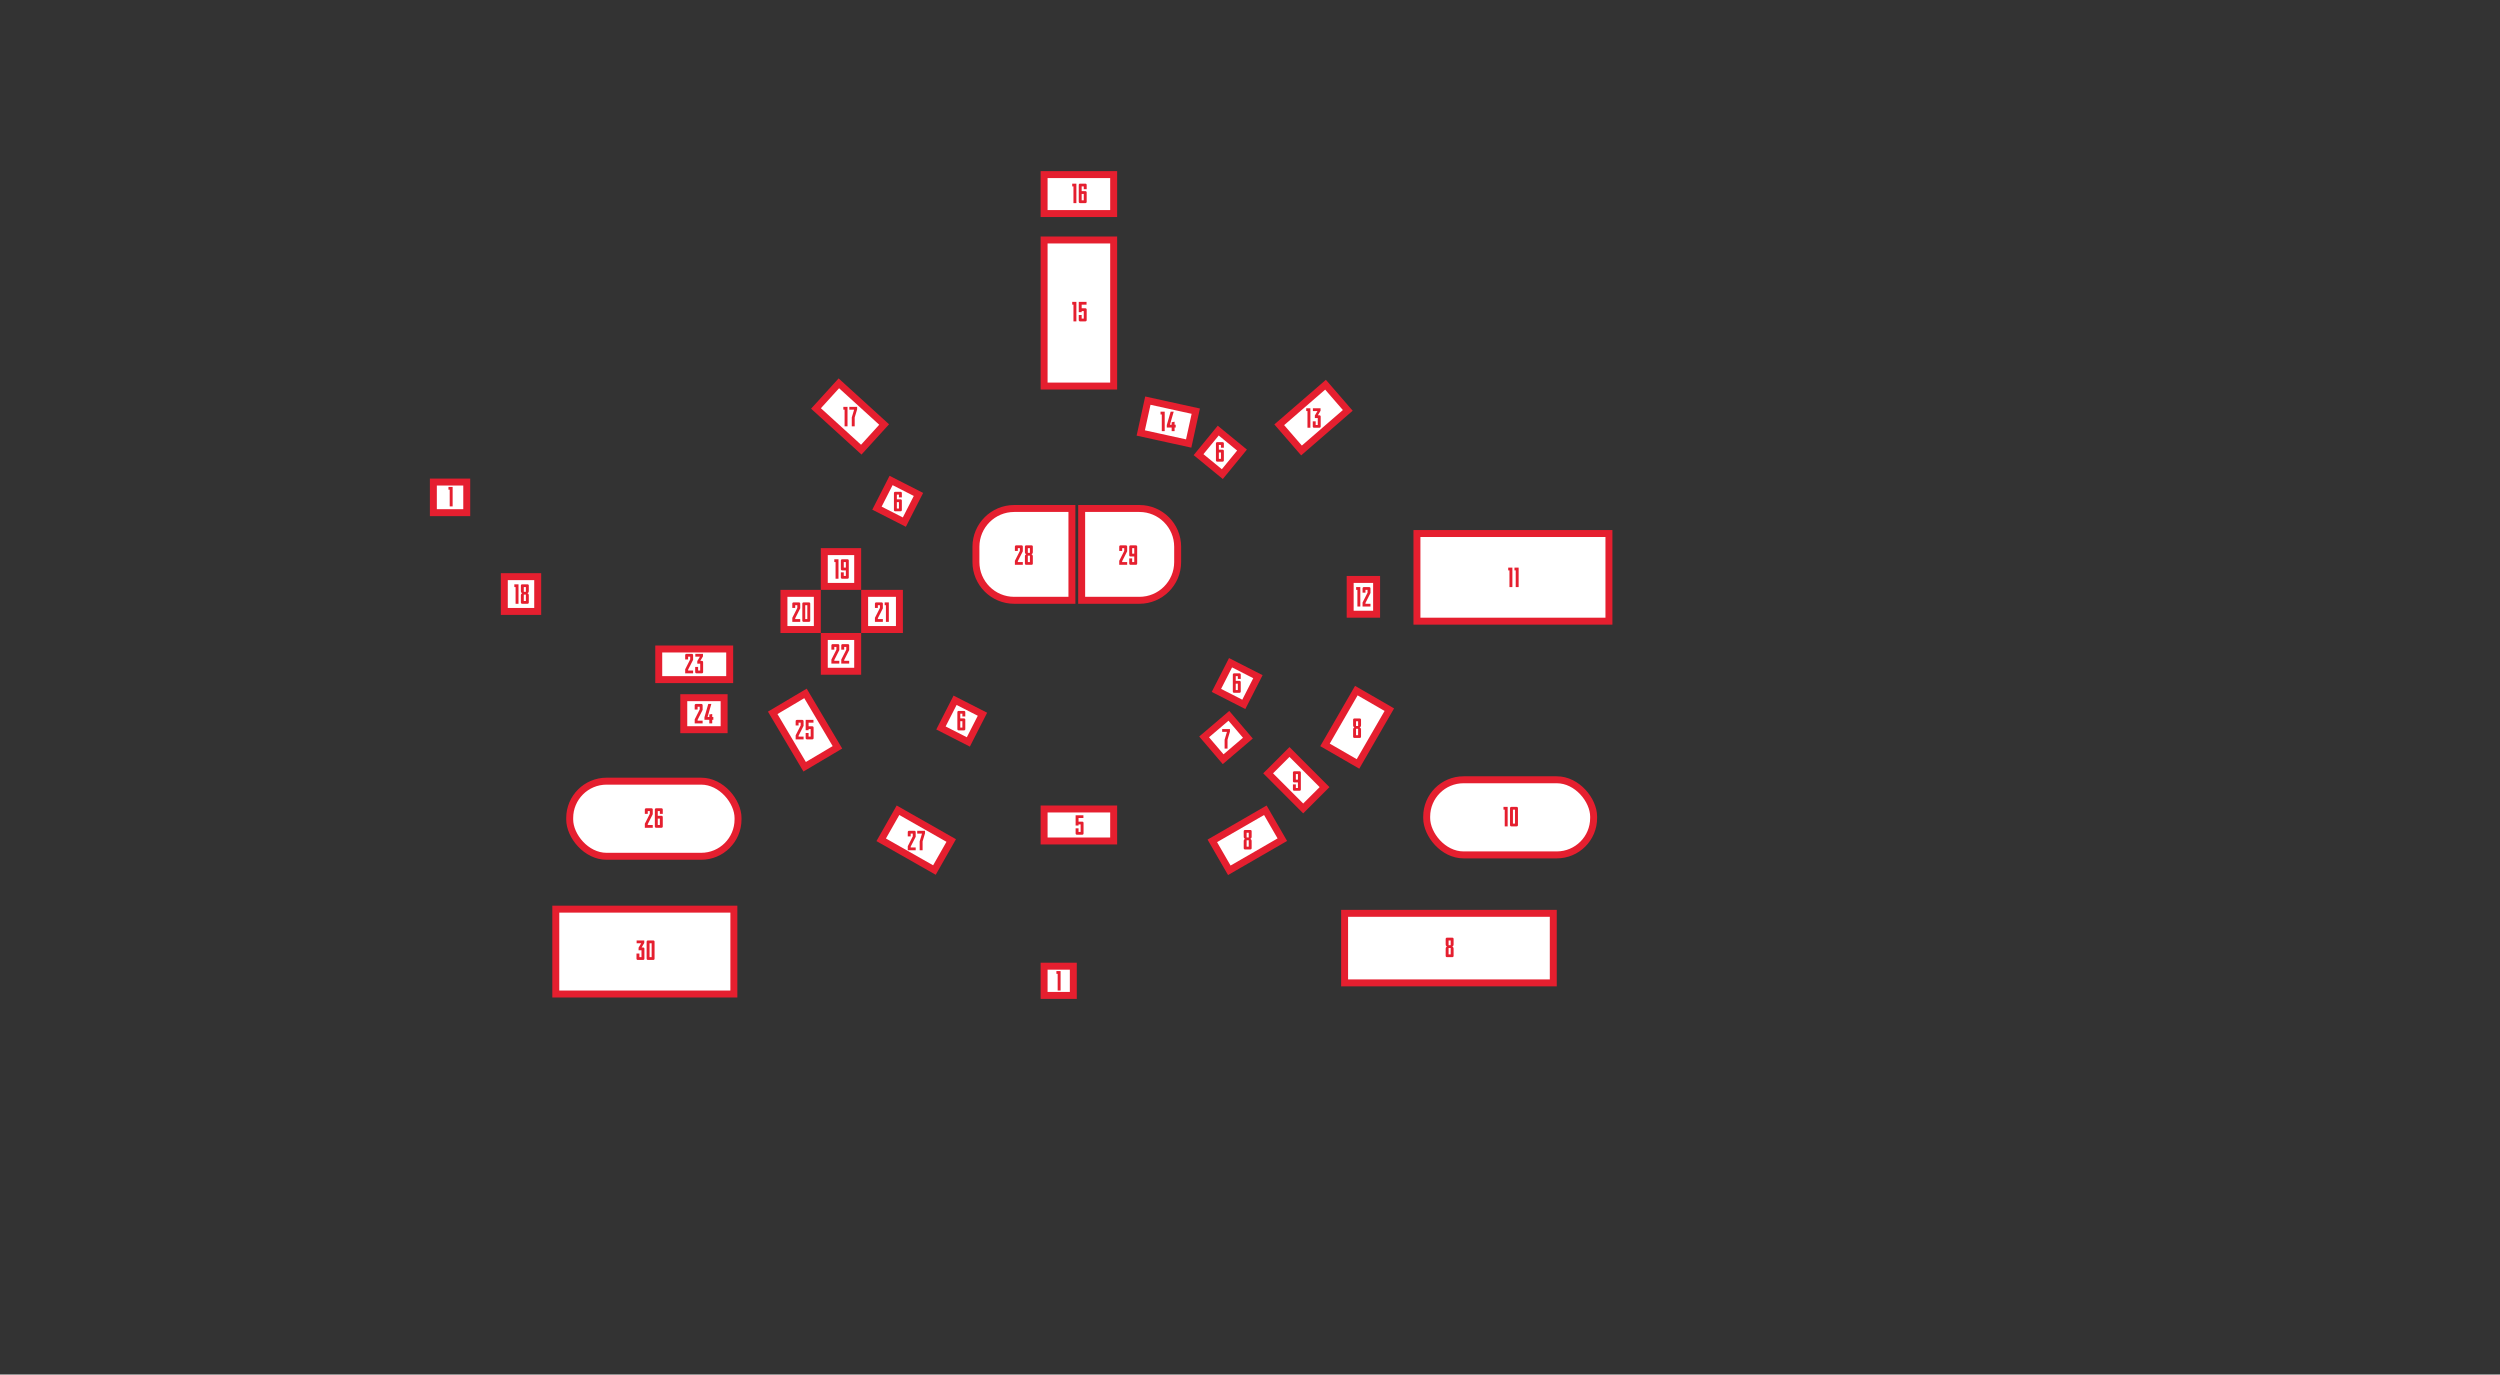 <svg class="map__scheme" width="1797" height="988" viewBox="0 0 1797 988" fill="none" xmlns="http://www.w3.org/2000/svg">
    <rect x="0" y="0" width="1797" height="988" fill="#333333" stroke="none"/>
    <g id="Group 37539">
        <g class="figure 18" id="figure 18">
            <rect id="Rectangle 371" x="362.5" y="414.5" width="24" height="25" fill="white" stroke="#E51F2F" stroke-width="5" />
            <path
                id="18"
                d="M369.702 422H370.602V434H372.702V420H369.702V422ZM380.104 427.96C380.104 427.14 379.724 426.62 379.084 426.4C379.724 426.18 380.104 425.64 380.104 424.84V420.92C380.104 420.38 379.744 420 379.184 420H375.324C374.764 420 374.404 420.38 374.404 420.92V424.84C374.404 425.64 374.784 426.18 375.404 426.4C374.784 426.62 374.404 427.14 374.404 427.96V433.08C374.404 433.62 374.764 434 375.324 434H379.184C379.744 434 380.104 433.62 380.104 433.08V427.96ZM378.004 427.4V432H376.504V427.4H378.004ZM376.504 425.4V422H378.004V425.4H376.504Z"
                fill="#E51F2F"
            />
        </g>
        <g class="figure 23" id="figure 23">
            <rect id="Rectangle 372" x="473.5" y="466.5" width="51" height="22" fill="white" stroke="#E51F2F" stroke-width="5" />
            <path
                id="23"
                d="M498.203 470.92C498.203 470.38 497.843 470 497.283 470H493.423C492.863 470 492.503 470.38 492.503 470.92V474H494.603V472H496.103V474L492.503 481.1V484H498.203V482H494.603V481.38L498.203 474.28V470.92ZM504.482 484C505.042 484 505.402 483.62 505.402 483.08V475.96C505.402 475.42 505.042 475.04 504.482 475.04H503.382L505.302 471.8V470H499.802V472H503.102L501.202 475.18V477.04H503.302V482H501.802V479.4H499.702V483.08C499.702 483.62 500.062 484 500.622 484H504.482Z"
                fill="#E51F2F"
            />
        </g>
        <g class="figure 24" id="figure 24">
            <rect id="Rectangle 373" x="491.5" y="501.5" width="29" height="23" fill="white" stroke="#E51F2F" stroke-width="5" />
            <path
                id="24"
                d="M505.047 506.92C505.047 506.38 504.687 506 504.127 506H500.267C499.707 506 499.347 506.38 499.347 506.92V510H501.447V508H502.947V510L499.347 517.1V520H505.047V518H501.447V517.38L505.047 510.28V506.92ZM511.946 520V517.4H512.746V515.4H511.946V513.2L509.846 513.6V515.4H508.606L511.306 506H509.106L506.346 515.6V517.4H509.846V520H511.946Z"
                fill="#E51F2F"
            />
        </g>
        <g class="figure 30" id="figure 30">
            <rect id="Rectangle 375" x="399.5" y="653.5" width="128" height="61" fill="white" stroke="#E51F2F" stroke-width="5" />
            <path
                id="30"
                d="M462.285 690C462.845 690 463.205 689.62 463.205 689.08V681.96C463.205 681.42 462.845 681.04 462.285 681.04H461.185L463.105 677.8V676H457.605V678H460.905L459.005 681.18V683.04H461.105V688H459.605V685.4H457.505V689.08C457.505 689.62 457.865 690 458.425 690H462.285ZM466.9 688V678H468.4V688H466.9ZM469.58 690C470.14 690 470.5 689.62 470.5 689.08V676.92C470.5 676.38 470.14 676 469.58 676H465.72C465.16 676 464.8 676.38 464.8 676.92V689.08C464.8 689.62 465.16 690 465.72 690H469.58Z"
                fill="#E51F2F"
            />
        </g>
        <g class="figure 25" id="figure 25">
            <rect id="Rectangle 382" x="578.988" y="498.425" width="45.041" height="27.387" transform="rotate(59.356 578.988 498.425)" fill="white" stroke="#E51F2F" stroke-width="5" />
            <path
                id="25"
                d="M577.614 518.381C577.614 517.841 577.254 517.461 576.694 517.461H572.834C572.274 517.461 571.914 517.841 571.914 518.381V521.461H574.014V519.461H575.514V521.461L571.914 528.561V531.461H577.614V529.461H574.014V528.841L577.614 521.741V518.381ZM582.713 524.061V529.461H581.213V526.861H579.113V530.541C579.113 531.081 579.473 531.461 580.033 531.461H583.893C584.453 531.461 584.813 531.081 584.813 530.541V522.981C584.813 522.441 584.453 522.061 583.893 522.061H581.213V519.461H584.713V517.461H579.113V524.861H581.213V524.061H582.713Z"
                fill="#E51F2F"
            />
        </g>
        <g class="figure 27" id="figure 27">
            <rect id="Rectangle 381" x="645.478" y="582.409" width="44.005" height="24.423" transform="rotate(29.616 645.478 582.409)" fill="white" stroke="#E51F2F" stroke-width="5" />
            <path
                id="27"
                d="M658.201 598.101C658.201 597.561 657.841 597.181 657.281 597.181H653.421C652.861 597.181 652.501 597.561 652.501 598.101V601.181H654.601V599.181H656.101V601.181L652.501 608.281V611.181H658.201V609.181H654.601V608.561L658.201 601.461V598.101ZM661.06 611.181H663.16V604.781L664.9 598.981V597.181H659.3V599.181H662.74L661.06 604.781V611.181Z"
                fill="#E51F2F"
            />
        </g>
        <g class="figure 1" id="figure 1">
            <rect id="Rectangle 376" x="750.5" y="694.5" width="21" height="21" fill="white" stroke="#E51F2F" stroke-width="5" />
            <path id="1" d="M759.349 700H760.249V712H762.349V698H759.349V700Z" fill="#E51F2F" />
        </g>
        <g class="figure 1" id="figure 1-2">
            <rect id="f1" x="311.5" y="346.5" width="24" height="22" fill="white" stroke="#E51F2F" stroke-width="5" />
            <path id="l1" d="M322.349 352H323.249V364H325.349V350H322.349V352Z" fill="#E51F2F" />
        </g>
        <g class="figure 5" id="figure 5">
            <rect id="Rectangle 380" x="750.5" y="581.5" width="50" height="23" fill="white" stroke="#E51F2F" stroke-width="5" />
            <path
                id="5"
                d="M776.753 592.6V598H775.253V595.4H773.153V599.08C773.153 599.62 773.513 600 774.073 600H777.933C778.493 600 778.853 599.62 778.853 599.08V591.52C778.853 590.98 778.493 590.6 777.933 590.6H775.253V588H778.753V586H773.153V593.4H775.253V592.6H776.753Z"
                fill="#E51F2F"
            />
        </g>
        <g class="figure 19" id="figure 19">
            <rect id="Rectangle 386" x="592.5" y="396.5" width="24" height="25" fill="white" stroke="#E51F2F" stroke-width="5" />
            <path
                id="19"
                d="M599.702 404H600.602V416H602.702V402H599.702V404ZM606.504 408V404H608.004V408H606.504ZM604.404 409.08C604.404 409.62 604.764 410 605.324 410H608.004V414H606.504V411.4H604.404V415.08C604.404 415.62 604.764 416 605.324 416H609.184C609.744 416 610.104 415.62 610.104 415.08V402.92C610.104 402.38 609.744 402 609.184 402H605.324C604.764 402 604.404 402.38 604.404 402.92V409.08Z"
                fill="#E51F2F"
            />
        </g>
        <g class="figure 20" id="figure 20">
            <rect id="Rectangle 384" x="563.5" y="426.5" width="24" height="26" fill="white" stroke="#E51F2F" stroke-width="5" />
            <path
                id="20"
                d="M575.203 433.92C575.203 433.38 574.843 433 574.283 433H570.423C569.863 433 569.503 433.38 569.503 433.92V437H571.603V435H573.103V437L569.503 444.1V447H575.203V445H571.603V444.38L575.203 437.28V433.92ZM578.802 445V435H580.302V445H578.802ZM581.482 447C582.042 447 582.402 446.62 582.402 446.08V433.92C582.402 433.38 582.042 433 581.482 433H577.622C577.062 433 576.702 433.38 576.702 433.92V446.08C576.702 446.62 577.062 447 577.622 447H581.482Z"
                fill="#E51F2F"
            />
        </g>
        <g class="figure 22" id="figure 22">
            <rect id="Rectangle 383" x="592.5" y="457.5" width="24" height="25" fill="white" stroke="#E51F2F" stroke-width="5" />
            <path
                id="22"
                d="M603.301 463.92C603.301 463.38 602.941 463 602.381 463H598.521C597.961 463 597.601 463.38 597.601 463.92V467H599.701V465H601.201V467L597.601 474.1V477H603.301V475H599.701V474.38L603.301 467.28V463.92ZM610.4 463.92C610.4 463.38 610.04 463 609.48 463H605.62C605.06 463 604.7 463.38 604.7 463.92V467H606.8V465H608.3V467L604.7 474.1V477H610.4V475H606.8V474.38L610.4 467.28V463.92Z"
                fill="#E51F2F"
            />
        </g>
        <g class="figure 21" id="figure 21">
            <rect id="Rectangle 385" x="621.5" y="426.5" width="25" height="26" fill="white" stroke="#E51F2F" stroke-width="5" />
            <path
                id="21"
                d="M634.6 433.92C634.6 433.38 634.24 433 633.68 433H629.82C629.26 433 628.9 433.38 628.9 433.92V437H631V435H632.5V437L628.9 444.1V447H634.6V445H631V444.38L634.6 437.28V433.92ZM635.899 435H636.799V447H638.899V433H635.899V435Z"
                fill="#E51F2F"
            />
        </g>
        <g class="figure 28" id="figure 28">
            <path class="rect" id="Rectangle 404" d="M729 365.5H770.5V431.5H729C713.812 431.5 701.5 419.188 701.5 404V393C701.5 377.812 713.812 365.5 729 365.5Z" fill="white" stroke="#E51F2F" stroke-width="5" />
            <path
                id="28"
                d="M735.203 392.92C735.203 392.38 734.843 392 734.283 392H730.423C729.863 392 729.503 392.38 729.503 392.92V396H731.603V394H733.103V396L729.503 403.1V406H735.203V404H731.603V403.38L735.203 396.28V392.92ZM742.402 399.96C742.402 399.14 742.022 398.62 741.382 398.4C742.022 398.18 742.402 397.64 742.402 396.84V392.92C742.402 392.38 742.042 392 741.482 392H737.622C737.062 392 736.702 392.38 736.702 392.92V396.84C736.702 397.64 737.082 398.18 737.702 398.4C737.082 398.62 736.702 399.14 736.702 399.96V405.08C736.702 405.62 737.062 406 737.622 406H741.482C742.042 406 742.402 405.62 742.402 405.08V399.96ZM740.302 399.4V404H738.802V399.4H740.302ZM738.802 397.4V394H740.302V397.4H738.802Z"
                fill="#E51F2F"
            />
        </g>
        <g class="figure 29" id="figure 29">
            <path class="rect" id="Rectangle 405" d="M819 431.5L777.5 431.5L777.5 365.5L819 365.5C834.188 365.5 846.5 377.812 846.5 393L846.5 404C846.5 419.188 834.188 431.5 819 431.5Z" fill="white" stroke="#E51F2F" stroke-width="5" />
            <path
                id="29"
                d="M810.203 392.92C810.203 392.38 809.843 392 809.283 392H805.423C804.863 392 804.503 392.38 804.503 392.92V396H806.603V394H808.103V396L804.503 403.1V406H810.203V404H806.603V403.38L810.203 396.28V392.92ZM813.802 398V394H815.302V398H813.802ZM811.702 399.08C811.702 399.62 812.062 400 812.622 400H815.302V404H813.802V401.4H811.702V405.08C811.702 405.62 812.062 406 812.622 406H816.482C817.042 406 817.402 405.62 817.402 405.08V392.92C817.402 392.38 817.042 392 816.482 392H812.622C812.062 392 811.702 392.38 811.702 392.92V399.08Z"
                fill="#E51F2F"
            />
        </g>
        <g class="figure 6" id="figure 6-4">
            <rect id="Rectangle 387" x="630.363" y="365.26" width="22.335" height="22.091" transform="rotate(-62.979 630.363 365.26)" fill="white" stroke="#E51F2F" stroke-width="5" />
            <path
                id="6"
                d="M646.159 360.914V365.514H644.659V360.914H646.159ZM648.259 354.434C648.259 353.894 647.899 353.514 647.339 353.514H643.479C642.919 353.514 642.559 353.894 642.559 354.434V366.594C642.559 367.134 642.919 367.514 643.479 367.514H647.339C647.899 367.514 648.259 367.134 648.259 366.594V359.834C648.259 359.294 647.899 358.914 647.339 358.914H644.659V355.514H646.159V357.514H648.259V354.434Z"
                fill="#E51F2F"
            />
        </g>
        <g class="figure 6" id="figure 6">
            <rect id="Rectangle 408" x="676.363" y="523.26" width="22.335" height="22.091" transform="rotate(-62.979 676.363 523.26)" fill="white" stroke="#E51F2F" stroke-width="5" />
            <path
                id="6_2"
                d="M691.753 518.4V523H690.253V518.4H691.753ZM693.853 511.92C693.853 511.38 693.493 511 692.933 511H689.073C688.513 511 688.153 511.38 688.153 511.92V524.08C688.153 524.62 688.513 525 689.073 525H692.933C693.493 525 693.853 524.62 693.853 524.08V517.32C693.853 516.78 693.493 516.4 692.933 516.4H690.253V513H691.753V515H693.853V511.92Z"
                fill="#E51F2F"
            />
        </g>
        <g class="figure 6" id="figure 6-2">
            <rect id="Rectangle 409" x="874.363" y="496.26" width="22.335" height="22.091" transform="rotate(-62.979 874.363 496.26)" fill="white" stroke="#E51F2F" stroke-width="5" />
            <path
                id="6_3"
                d="M889.753 491.4V496H888.253V491.4H889.753ZM891.853 484.92C891.853 484.38 891.493 484 890.933 484H887.073C886.513 484 886.153 484.38 886.153 484.92V497.08C886.153 497.62 886.513 498 887.073 498H890.933C891.493 498 891.853 497.62 891.853 497.08V490.32C891.853 489.78 891.493 489.4 890.933 489.4H888.253V486H889.753V488H891.853V484.92Z"
                fill="#E51F2F"
            />
        </g>
        <g class="figure 7" id="figure 7">
            <rect id="Rectangle 394" x="865.524" y="529.676" width="23.364" height="21.081" transform="rotate(-40.429 865.524 529.676)" fill="white" stroke="#E51F2F" stroke-width="5" />
            <path id="7" d="M880.251 538.073H882.351V531.673L884.091 525.873V524.073H878.491V526.073H881.931L880.251 531.673V538.073Z" fill="#E51F2F" />
        </g>
        <g class="figure 8" id="figure 8-1">
            <rect id="Rectangle 389" x="952.415" y="535.421" width="45.041" height="27.387" transform="rotate(-60 952.415 535.421)" fill="white" stroke="#E51F2F" stroke-width="5" />
            <path
                id="8"
                d="M978.306 524.406C978.306 523.586 977.926 523.066 977.286 522.846C977.926 522.626 978.306 522.086 978.306 521.286V517.366C978.306 516.826 977.946 516.446 977.386 516.446H973.526C972.966 516.446 972.606 516.826 972.606 517.366V521.286C972.606 522.086 972.986 522.626 973.606 522.846C972.986 523.066 972.606 523.586 972.606 524.406V529.526C972.606 530.066 972.966 530.446 973.526 530.446H977.386C977.946 530.446 978.306 530.066 978.306 529.526V524.406ZM976.206 523.846V528.446H974.706V523.846H976.206ZM974.706 521.846V518.446H976.206V521.846H974.706Z"
                fill="#E51F2F"
            />
        </g>
        <g class="figure 8" id="figure 8-2">
            <rect id="Rectangle 388" x="871.415" y="604.418" width="44.005" height="24.423" transform="rotate(-30 871.415 604.418)" fill="white" stroke="#E51F2F" stroke-width="5" />
            <path
                id="8_2"
                d="M899.681 604.551C899.681 603.731 899.301 603.211 898.661 602.991C899.301 602.771 899.681 602.231 899.681 601.431V597.511C899.681 596.971 899.321 596.591 898.761 596.591H894.901C894.341 596.591 893.981 596.971 893.981 597.511V601.431C893.981 602.231 894.361 602.771 894.981 602.991C894.361 603.211 893.981 603.731 893.981 604.551V609.671C893.981 610.211 894.341 610.591 894.901 610.591H898.761C899.321 610.591 899.681 610.211 899.681 609.671V604.551ZM897.581 603.991V608.591H896.081V603.991H897.581ZM896.081 601.991V598.591H897.581V601.991H896.081Z"
                fill="#E51F2F"
            />
        </g>
        <g class="figure 9" id="figure 9">
            <rect id="Rectangle 392" x="926.888" y="540.536" width="35.669" height="21.694" transform="rotate(45.05 926.888 540.536)" fill="white" stroke="#E51F2F" stroke-width="5" />
            <path
                id="9"
                d="M931.456 560.403V556.403H932.956V560.403H931.456ZM929.356 561.483C929.356 562.023 929.716 562.403 930.276 562.403H932.956V566.403H931.456V563.803H929.356V567.483C929.356 568.023 929.716 568.403 930.276 568.403H934.136C934.696 568.403 935.056 568.023 935.056 567.483V555.323C935.056 554.783 934.696 554.403 934.136 554.403H930.276C929.716 554.403 929.356 554.783 929.356 555.323V561.483Z"
                fill="#E51F2F"
            />
        </g>
        <g class="figure 10" id="figure 10">
            <rect id="Rectangle 391" x="1025.5" y="560.5" width="120" height="54" rx="26.5" fill="white" stroke="#E51F2F" stroke-width="5" />
            <path
                id="10"
                d="M1080.7 582H1081.6V594H1083.7V580H1080.7V582ZM1087.5 592V582H1089V592H1087.5ZM1090.18 594C1090.74 594 1091.1 593.62 1091.1 593.08V580.92C1091.1 580.38 1090.74 580 1090.18 580H1086.32C1085.76 580 1085.4 580.38 1085.4 580.92V593.08C1085.4 593.62 1085.76 594 1086.32 594H1090.18Z"
                fill="#E51F2F"
            />
        </g>
        <g class="figure 11" id="figure 11">
            <rect id="Rectangle 399" x="1018.5" y="383.5" width="138" height="63" fill="white" stroke="#E51F2F" stroke-width="5" />
            <path id="11" d="M1084.1 410H1085V422H1087.1V408H1084.1V410ZM1088.6 410H1089.5V422H1091.6V408H1088.6V410Z" fill="#E51F2F" />
        </g>
        <g class="figure 12" id="figure 12">
            <rect id="Rectangle 398" x="970.5" y="416.5" width="19" height="25" fill="white" stroke="#E51F2F" stroke-width="5" />
            <path
                id="12"
                d="M974.8 424H975.7V436H977.8V422H974.8V424ZM985.101 422.92C985.101 422.38 984.741 422 984.181 422H980.321C979.761 422 979.401 422.38 979.401 422.92V426H981.501V424H983.001V426L979.401 433.1V436H985.101V434H981.501V433.38L985.101 426.28V422.92Z"
                fill="#E51F2F"
            />
        </g>
        <g class="figure 8" id="figure 8-3">
            <rect id="Rectangle 390" x="966.5" y="656.5" width="150" height="50" fill="white" stroke="#E51F2F" stroke-width="5" />
            <path
                id="8_3"
                d="M1044.85 681.96C1044.85 681.14 1044.47 680.62 1043.83 680.4C1044.47 680.18 1044.85 679.64 1044.85 678.84V674.92C1044.85 674.38 1044.49 674 1043.93 674H1040.07C1039.51 674 1039.15 674.38 1039.15 674.92V678.84C1039.15 679.64 1039.53 680.18 1040.15 680.4C1039.53 680.62 1039.15 681.14 1039.15 681.96V687.08C1039.15 687.62 1039.51 688 1040.07 688H1043.93C1044.49 688 1044.85 687.62 1044.85 687.08V681.96ZM1042.75 681.4V686H1041.25V681.4H1042.75ZM1041.25 679.4V676H1042.75V679.4H1041.25Z"
                fill="#E51F2F"
            />
        </g>
        <g class="figure 6" id="figure 6-3">
            <rect id="Rectangle 410" x="861.518" y="326.797" width="22.335" height="22.091" transform="rotate(-50.682 861.518 326.797)" fill="white" stroke="#E51F2F" stroke-width="5" />
            <path
                id="6_4"
                d="M877.616 325.227V329.827H876.116V325.227H877.616ZM879.716 318.747C879.716 318.207 879.356 317.827 878.796 317.827H874.936C874.376 317.827 874.016 318.207 874.016 318.747V330.907C874.016 331.447 874.376 331.827 874.936 331.827H878.796C879.356 331.827 879.716 331.447 879.716 330.907V324.147C879.716 323.607 879.356 323.227 878.796 323.227H876.116V319.827H877.616V321.827H879.716V318.747Z"
                fill="#E51F2F"
            />
        </g>
        <g class="figure 13" id="figure 13">
            <rect id="Rectangle 397" x="919.526" y="305.335" width="44.005" height="24.423" transform="rotate(-40.894 919.526 305.335)" fill="white" stroke="#E51F2F" stroke-width="5" />
            <path
                id="13"
                d="M938.909 295.47H939.809V307.47H941.909V293.47H938.909V295.47ZM948.391 307.47C948.951 307.47 949.311 307.09 949.311 306.55V299.43C949.311 298.89 948.951 298.51 948.391 298.51H947.291L949.211 295.27V293.47H943.711V295.47H947.011L945.111 298.65V300.51H947.211V305.47H945.711V302.87H943.611V306.55C943.611 307.09 943.971 307.47 944.531 307.47H948.391Z"
                fill="#E51F2F"
            />
        </g>
        <g class="figure 14" id="figure 14">
            <rect id="Rectangle 401" x="825.082" y="287.978" width="35.265" height="23.802" transform="rotate(12.384 825.082 287.978)" fill="white" stroke="#E51F2F" stroke-width="5" />
            <path
                id="14"
                d="M834.192 297.92H835.092V309.92H837.192V295.92H834.192V297.92ZM844.294 309.92V307.32H845.094V305.32H844.294V303.12L842.194 303.52V305.32H840.954L843.654 295.92H841.454L838.694 305.52V307.32H842.194V309.92H844.294Z"
                fill="#E51F2F"
            />
        </g>
        <g class="figure 17" id="figure 17">
            <rect id="Rectangle 400" x="602.967" y="275.532" width="44.005" height="24.423" transform="rotate(42.294 602.967 275.532)" fill="white" stroke="#E51F2F" stroke-width="5" />
            <path id="17" d="M606.194 294.47H607.094V306.47H609.194V292.47H606.194V294.47ZM612.256 306.47H614.356V300.07L616.096 294.27V292.47H610.496V294.47H613.936L612.256 300.07V306.47Z" fill="#E51F2F" />
        </g>
        <g class="figure 15" id="figure 15">
            <rect id="Rectangle 402" x="750.5" y="172.5" width="50" height="105" fill="white" stroke="#E51F2F" stroke-width="5" />
            <path
                id="15"
                d="M770.702 219H771.602V231H773.702V217H770.702V219ZM779.004 223.6V229H777.504V226.4H775.404V230.08C775.404 230.62 775.764 231 776.324 231H780.184C780.744 231 781.104 230.62 781.104 230.08V222.52C781.104 221.98 780.744 221.6 780.184 221.6H777.504V219H781.004V217H775.404V224.4H777.504V223.6H779.004Z"
                fill="#E51F2F"
            />
        </g>
        <g class="figure 16" id="figure 16">
            <rect id="Rectangle 403" x="750.5" y="125.5" width="50" height="28" fill="white" stroke="#E51F2F" stroke-width="5" />
            <path
                id="16"
                d="M770.702 134H771.602V146H773.702V132H770.702V134ZM779.004 139.4V144H777.504V139.4H779.004ZM781.104 132.92C781.104 132.38 780.744 132 780.184 132H776.324C775.764 132 775.404 132.38 775.404 132.92V145.08C775.404 145.62 775.764 146 776.324 146H780.184C780.744 146 781.104 145.62 781.104 145.08V138.32C781.104 137.78 780.744 137.4 780.184 137.4H777.504V134H779.004V136H781.104V132.92Z"
                fill="#E51F2F"
            />
        </g>
        <g class="figure 26" id="figure 26">
            <rect id="Rectangle 374" x="409.5" y="561.5" width="121" height="54" rx="26.5" fill="white" stroke="#E51F2F" stroke-width="5" />
            <path
                id="26"
                d="M469.203 581.92C469.203 581.38 468.843 581 468.283 581H464.423C463.863 581 463.503 581.38 463.503 581.92V585H465.603V583H467.103V585L463.503 592.1V595H469.203V593H465.603V592.38L469.203 585.28V581.92ZM474.302 588.4V593H472.802V588.4H474.302ZM476.402 581.92C476.402 581.38 476.042 581 475.482 581H471.622C471.062 581 470.702 581.38 470.702 581.92V594.08C470.702 594.62 471.062 595 471.622 595H475.482C476.042 595 476.402 594.62 476.402 594.08V587.32C476.402 586.78 476.042 586.4 475.482 586.4H472.802V583H474.302V585H476.402V581.92Z"
                fill="#E51F2F"
            />
        </g>
    </g>
</svg>
